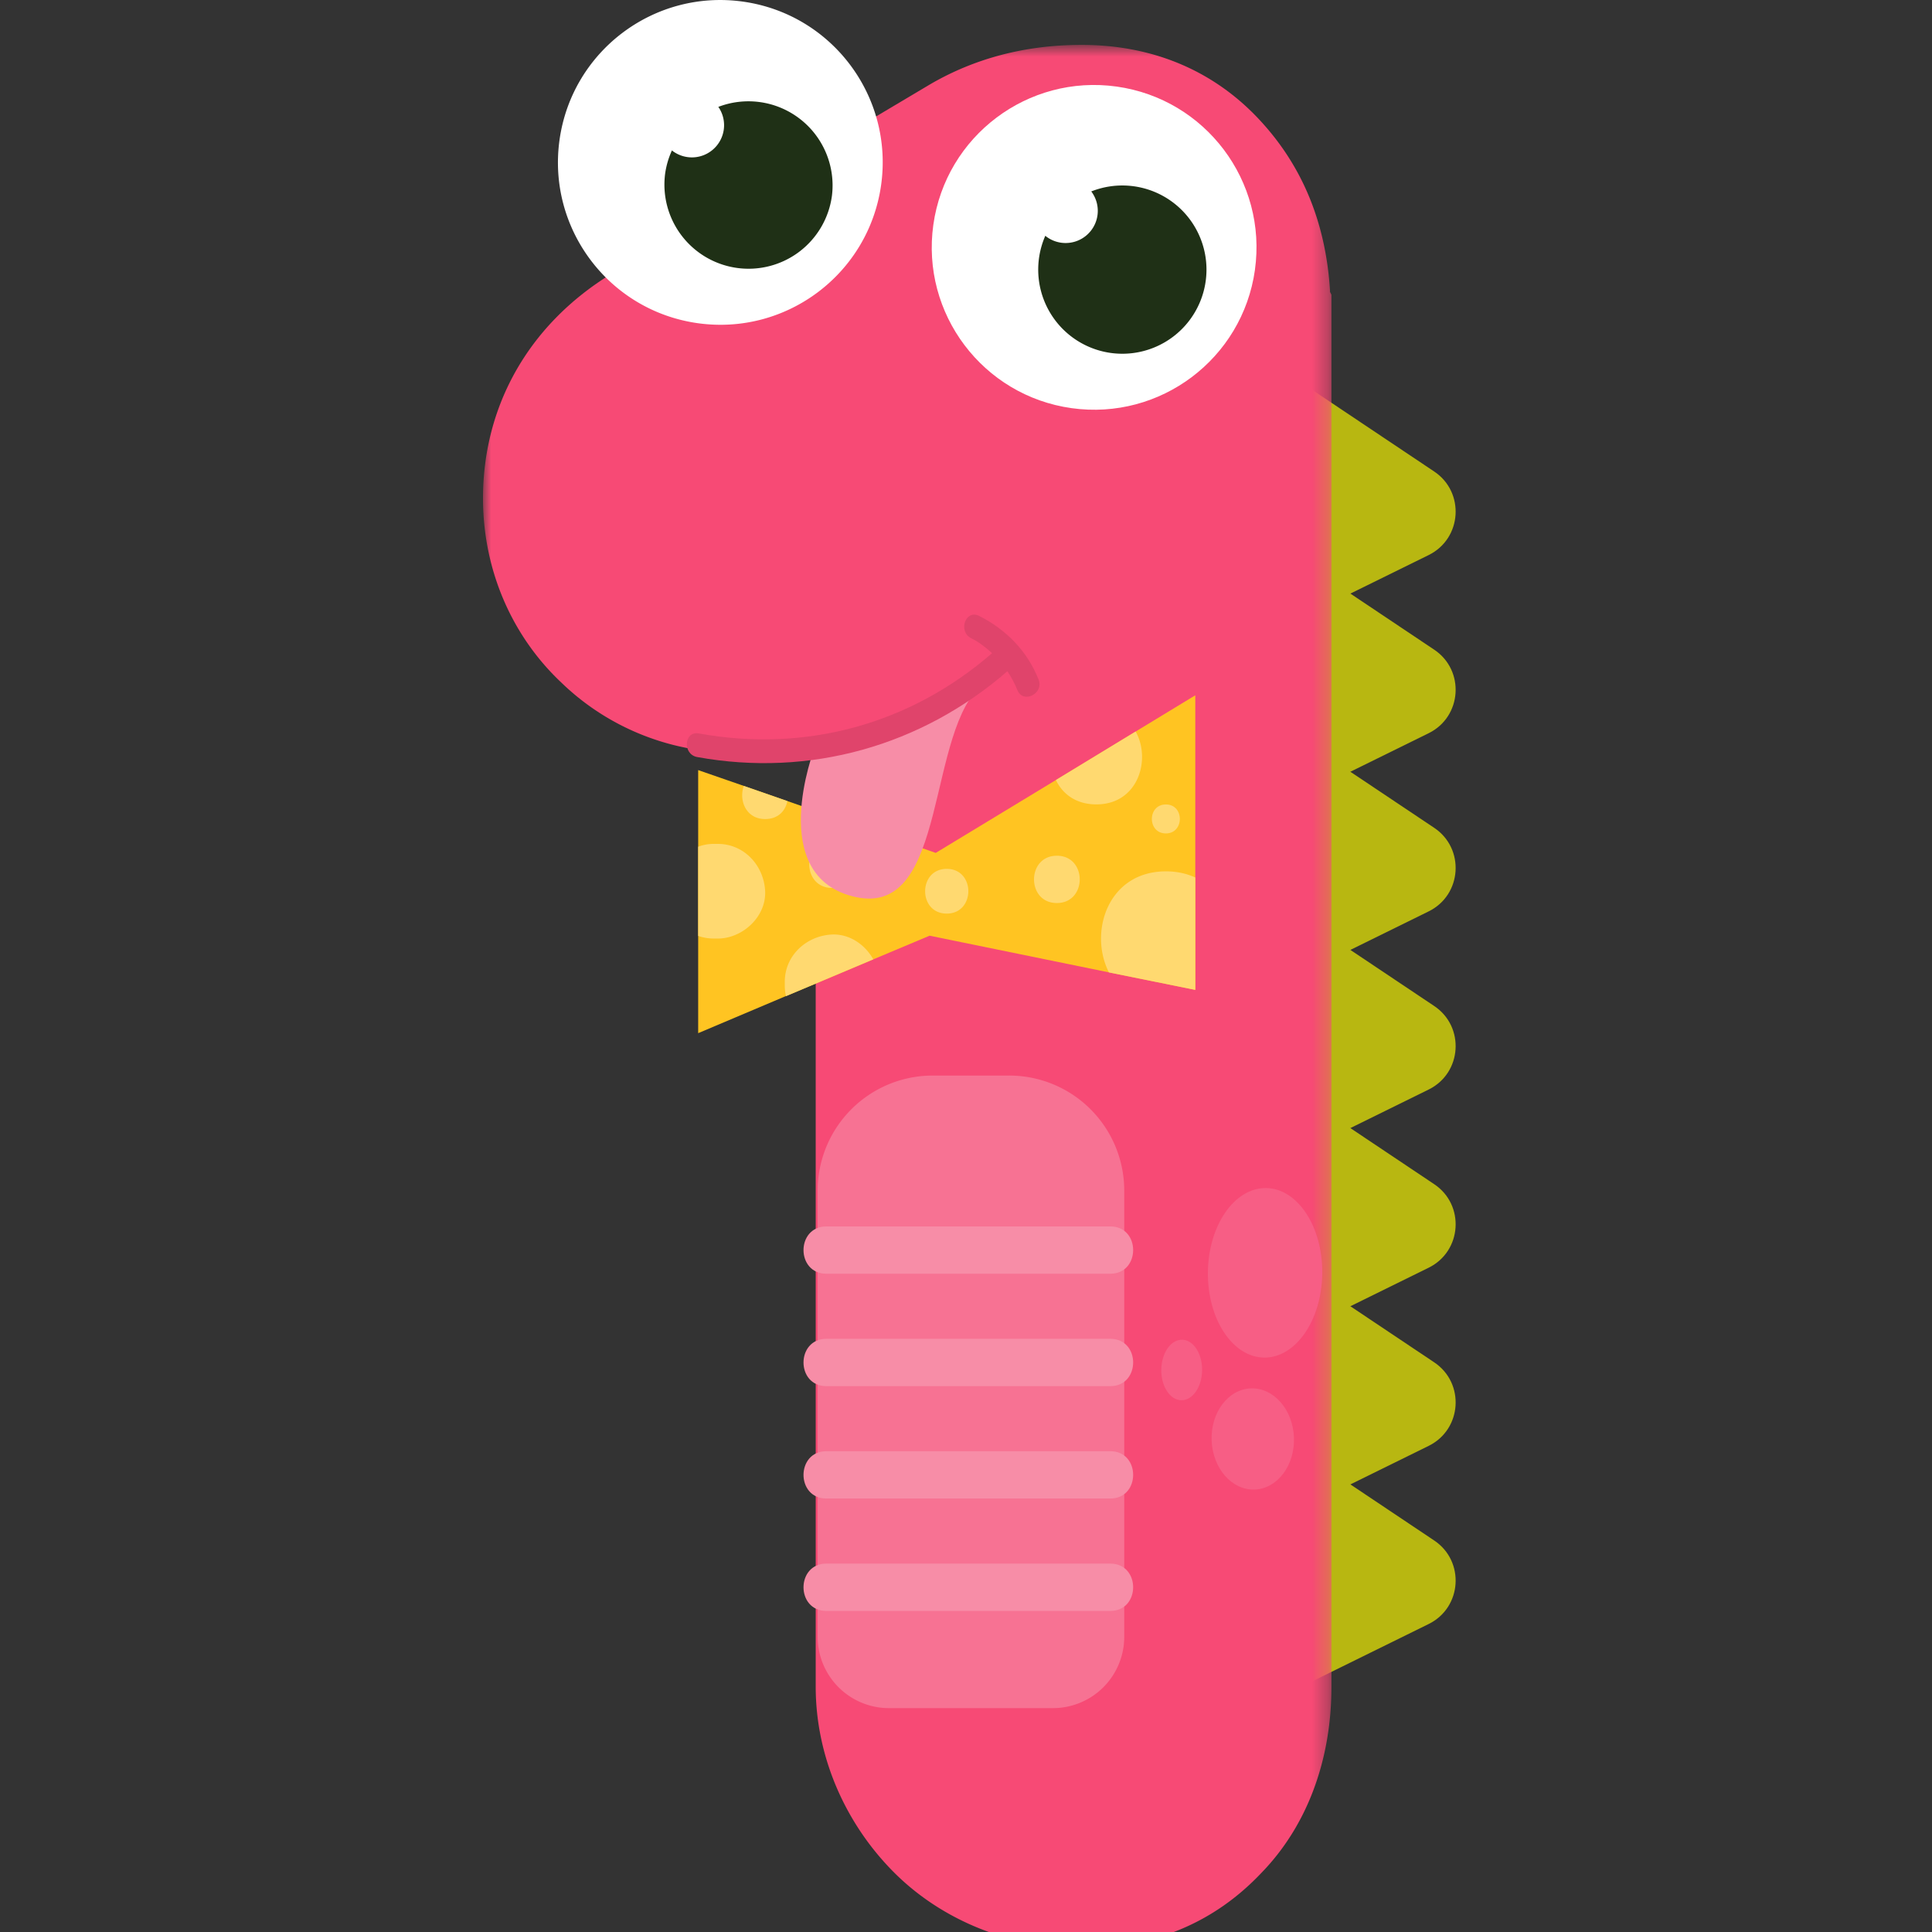 <svg width="120" height="120" viewBox="0 0 120 120" xmlns="http://www.w3.org/2000/svg" xmlns:xlink="http://www.w3.org/1999/xlink"><rect x="0" y="0" width="120" height="120" fill="#333333" stroke="none"/><defs><path id="a" d="M0 .788h52.699V119H0z"/></defs><g fill="none" fill-rule="evenodd"><path d="M81.302 24.082l7.778 5.204c1.92 1.285 1.73 4.167-.342 5.189l-8.397 4.133.96-14.526z" fill="#B8B711"/><path d="M81.302 35.148l7.778 5.204c1.92 1.285 1.73 4.167-.342 5.188l-8.397 4.134.96-14.526z" fill="#B8B711"/><path d="M81.302 46.215l7.778 5.203c1.92 1.285 1.73 4.168-.342 5.189L80.34 60.74l.96-14.525z" fill="#B8B711"/><path d="M81.302 57.28l7.778 5.204c1.92 1.285 1.73 4.167-.342 5.188l-8.397 4.134.96-14.526z" fill="#B8B711"/><path d="M81.302 68.347l7.778 5.204c1.92 1.284 1.73 4.167-.342 5.188l-8.397 4.133.96-14.525z" fill="#B8B711"/><path d="M81.302 79.412l7.778 5.204c1.92 1.285 1.73 4.167-.342 5.189l-8.397 4.133.96-14.526z" fill="#B8B711"/><path d="M81.302 90.478l7.778 5.204c1.92 1.284 1.73 4.167-.342 5.188l-8.397 4.134.96-14.526z" fill="#B8B711"/><g transform="translate(30 2)"><mask id="b" fill="#fff"><use xlink:href="#a"/></mask><path d="M25.537 114.307c-2.977-2.978-4.872-7.128-4.872-11.55V43.922a17.016 17.016 0 0 1-5.144.813c-3.88 0-7.76-1.534-10.648-4.332C1.895 37.606 0 33.543 0 28.943c0-5.776 2.888-10.92 8.212-14.077L27.794 3.224C30.59 1.6 33.75.788 37.179.788c4.33 0 8.03 1.534 10.828 4.42 2.797 2.889 4.33 6.498 4.602 10.829v.09l.09.182v86.448c0 4.603-1.533 8.662-4.331 11.55C45.39 117.466 41.6 119 37.178 119c-4.421 0-8.662-1.714-11.641-4.693" fill="#F74A75" mask="url(#b)"/></g><path d="M82.127 79.098c.034-2.907-1.53-5.282-3.49-5.306-1.962-.022-3.58 2.317-3.613 5.224-.033 2.907 1.53 5.283 3.492 5.306 1.96.022 3.578-2.317 3.61-5.224m-7.461 6.009c.013-1.038-.546-1.887-1.246-1.895-.7-.007-1.277.828-1.29 1.866-.012 1.038.547 1.885 1.247 1.893.7.01 1.277-.826 1.289-1.864m5.704 4.171c-.067-1.735-1.266-3.098-2.678-3.043-1.412.055-2.502 1.505-2.434 3.24.067 1.736 1.265 3.098 2.677 3.043 1.412-.054 2.502-1.506 2.435-3.24" fill="#F75E85"/><path d="M77.945 16.767c.774-5.516-3.069-10.615-8.585-11.39-5.516-.773-10.614 3.07-11.389 8.584-.774 5.516 3.07 10.617 8.585 11.39 5.516.774 10.615-3.069 11.39-8.584" fill="#FFF"/><path d="M74.886 17.472a5.225 5.225 0 1 0-10.35-1.451 5.225 5.225 0 0 0 10.35 1.45" fill="#1F3016"/><path d="M68.166 13.374a1.998 1.998 0 1 0-3.958-.556 1.998 1.998 0 0 0 3.958.556m-13.438-1.886C55.501 5.972 51.66.873 46.143.1c-5.516-.774-10.615 3.07-11.389 8.584-.774 5.516 3.07 10.616 8.584 11.39 5.516.774 10.616-3.069 11.39-8.585" fill="#FFF"/><path d="M51.669 12.194a5.226 5.226 0 0 0-10.35-1.453 5.225 5.225 0 0 0 4.449 5.9 5.224 5.224 0 0 0 5.9-4.447" fill="#1F3016"/><path d="M44.948 8.097a1.999 1.999 0 1 0-3.958-.558 1.999 1.999 0 0 0 3.958.558" fill="#FFF"/><path fill="#FFC422" d="M74.242 43.186v18.297l-5.364-1.087-11.14-2.278-3.498 1.47-5.408 2.278h-.015l-5.452 2.306v-16.34l2.836.983 2.704.94 9.215 3.22 7.466-4.527 4.953-3.013z"/><path d="M47.524 55.355c.073 1.587-1.41 2.94-2.939 2.94h-.25c-.338 0-.662-.059-.97-.163v-5.54a2.69 2.69 0 0 1 .97-.176h.25c1.645 0 2.865 1.352 2.94 2.94m6.715 4.232l-5.408 2.278h-.015a2.985 2.985 0 0 1-.073-.632v-.25c0-1.646 1.351-2.866 2.94-2.94 1.086-.043 2.057.633 2.556 1.544m11.404-6.437c-1.89 0-1.895 2.938 0 2.938 1.892 0 1.895-2.938 0-2.938m6.77-3.184c-1.157 0-1.16 1.798 0 1.798 1.156 0 1.158-1.798 0-1.798m-20.731 2.246c-1.892 0-1.895 2.939 0 2.939 1.891 0 1.894-2.94 0-2.94m-2.778-2.456c-.117.603-.573 1.117-1.38 1.117-1.206 0-1.647-1.19-1.324-2.057l2.704.94zm19.194.206c-1.265 0-2.103-.646-2.514-1.514l4.953-3.012c.97 1.734.163 4.526-2.44 4.526m-9.295 4.005c-1.787 0-1.79 2.777 0 2.777 1.788 0 1.79-2.777 0-2.777m15.439.536v6.98l-5.364-1.086c-1.264-2.47-.088-6.276 3.542-6.276.705 0 1.307.147 1.822.382" fill="#FFD970"/><path d="M65.4 106.095H55.215a4.428 4.428 0 0 1-4.428-4.43V73.95a7.145 7.145 0 0 1 7.145-7.145h4.75a7.146 7.146 0 0 1 7.147 7.145v27.716a4.43 4.43 0 0 1-4.429 4.429" fill="#F77293"/><path d="M68.963 76.176H51.327c-1.891 0-1.894 2.938 0 2.938h17.636c1.89 0 1.895-2.938 0-2.938m0 6.98H51.327c-1.891 0-1.894 2.94 0 2.94h17.636c1.89 0 1.895-2.94 0-2.94m0 6.981H51.327c-1.891 0-1.894 2.939 0 2.939h17.636c1.89 0 1.895-2.94 0-2.94m0 6.982H51.327c-1.891 0-1.894 2.94 0 2.94h17.636c1.89 0 1.895-2.94 0-2.94M50.586 46.486s-3.093 8.003 2.573 9.233c5.802 1.26 4.317-10.499 7.976-13.308 0 0-5.675 3.528-10.55 4.075" fill="#F78DA7"/><path d="M64.509 42.21c-.697-1.763-2.014-3.111-3.696-3.955-.845-.423-1.326.967-.491 1.386.487.244.908.57 1.296.93-5.074 4.406-11.556 6.19-18.21 4.985-.928-.168-1.026 1.299-.103 1.466 6.995 1.268 13.93-.693 19.266-5.331.24.368.455.753.619 1.168.347.879 1.665.228 1.319-.65" fill="#E0446B"/></g></svg>